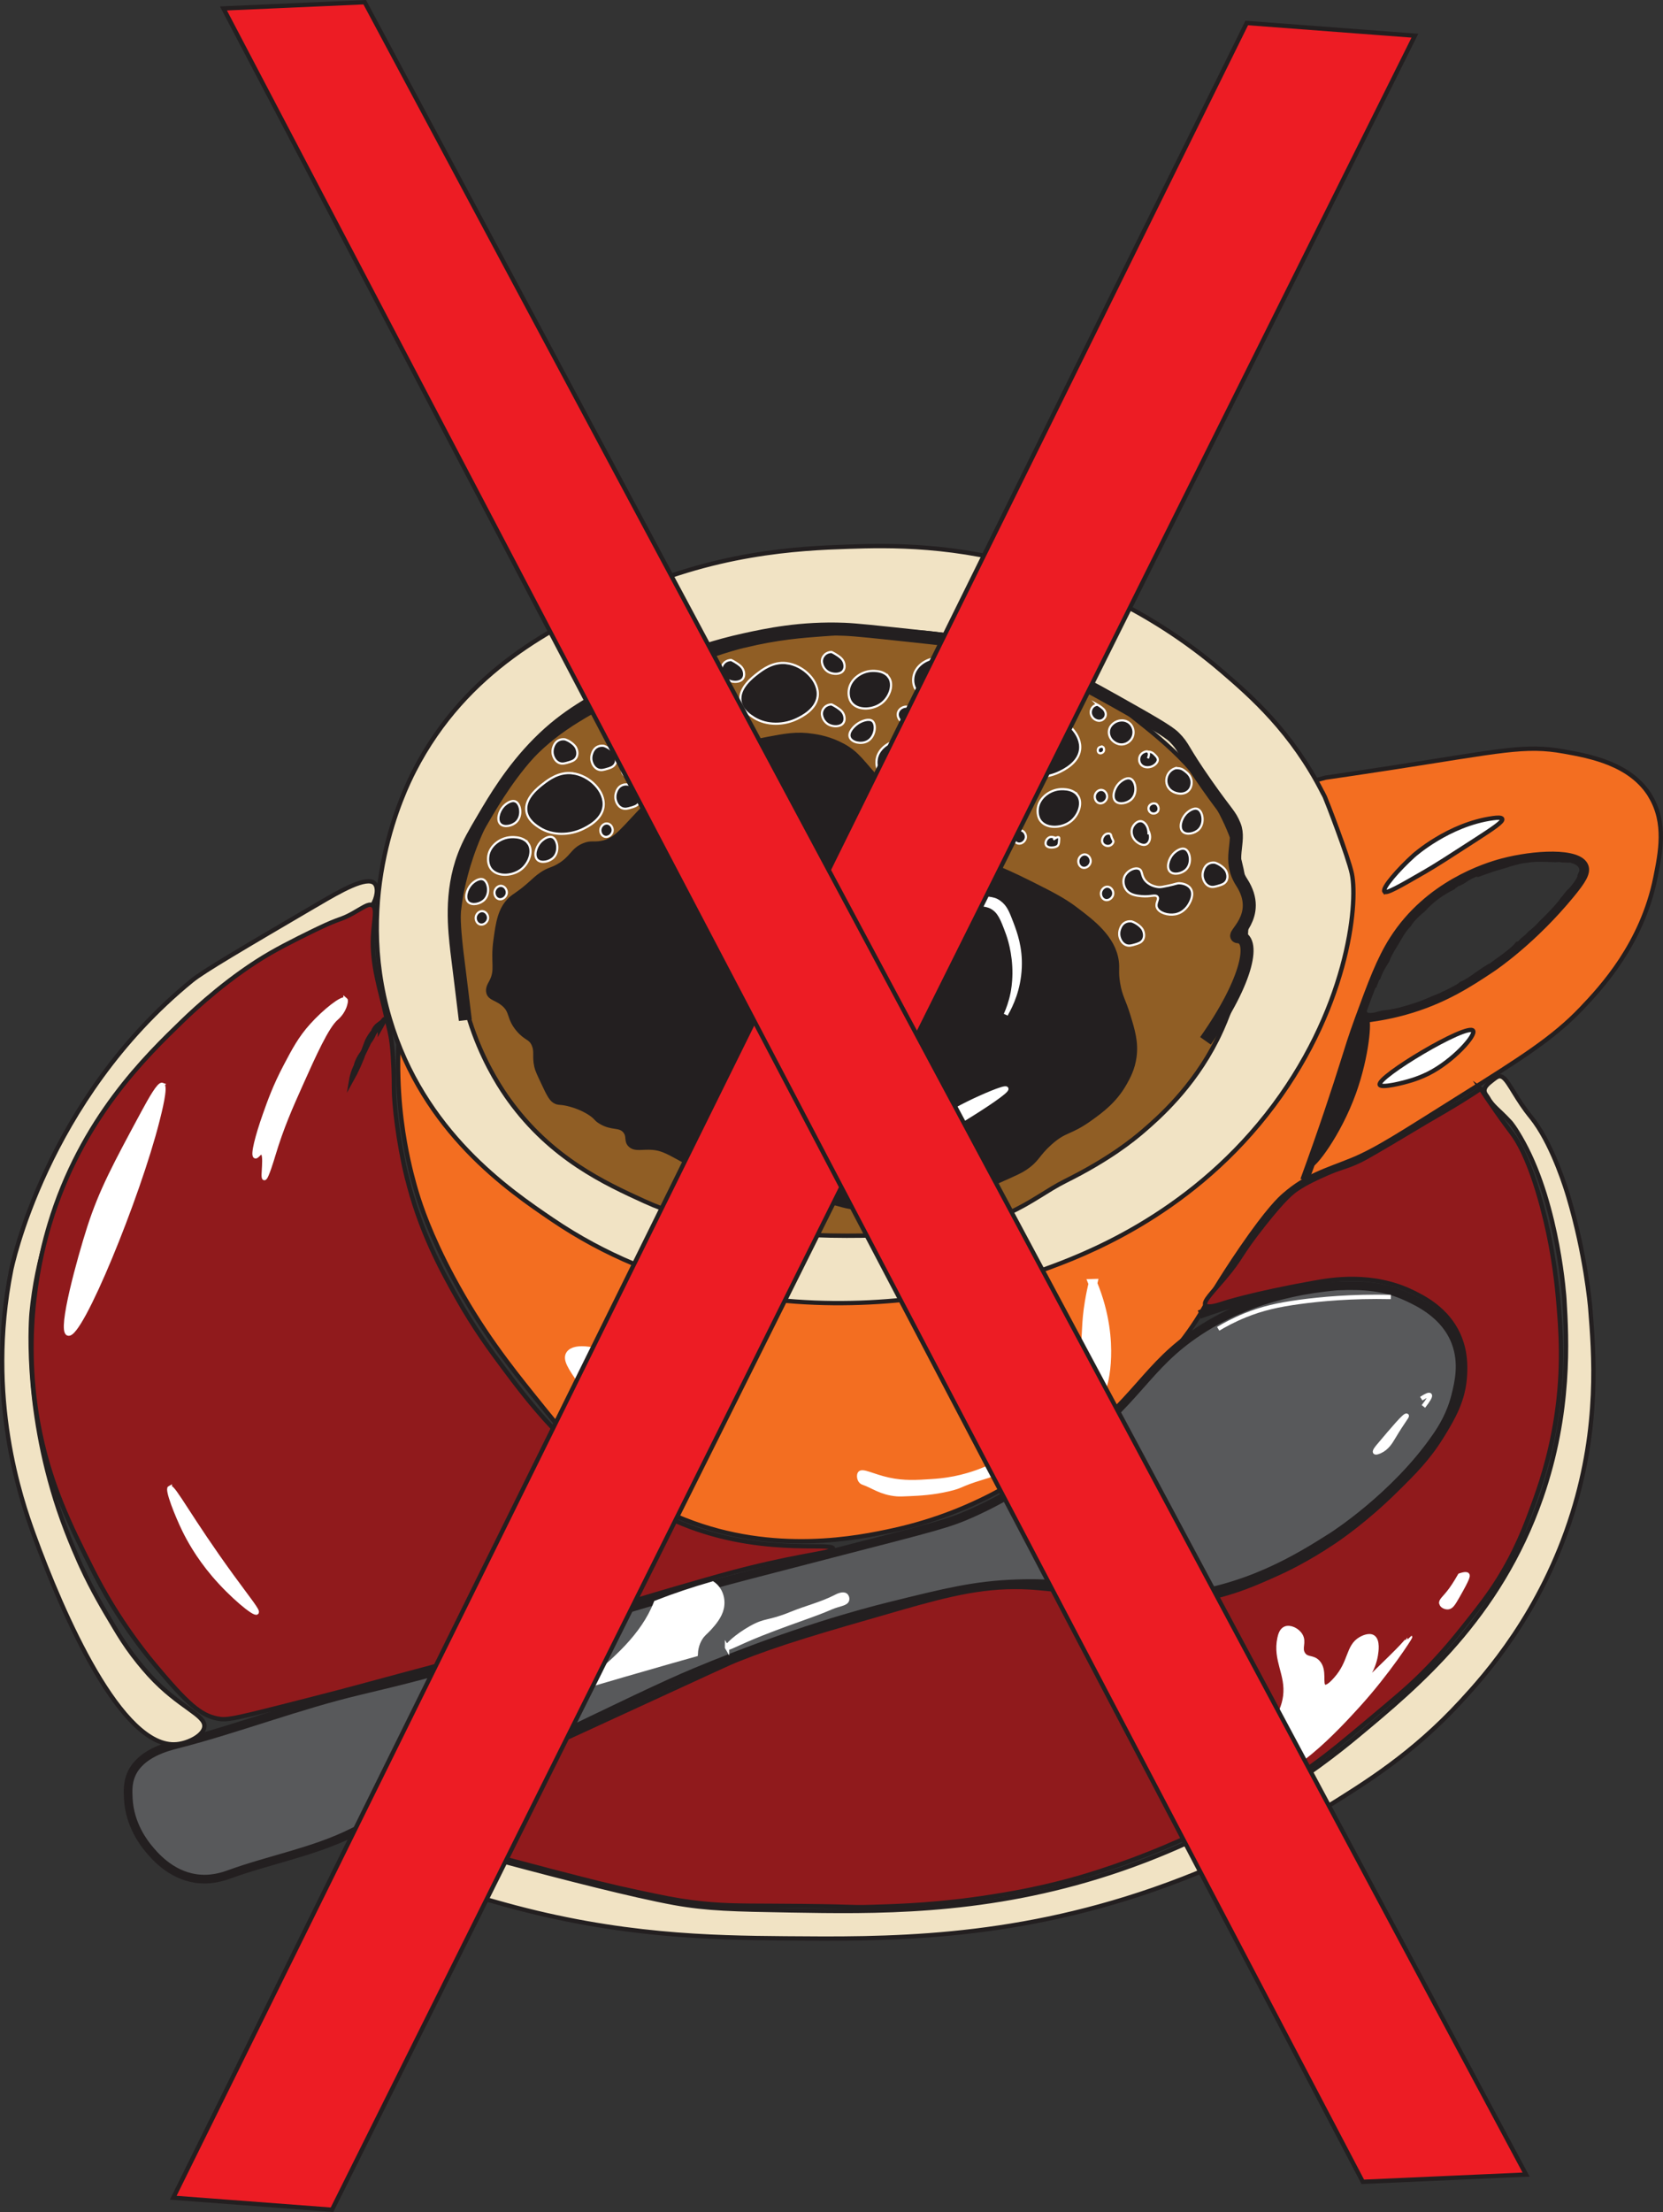 <?xml version="1.0" encoding="UTF-8"?>
<svg id="Layer_2" data-name="Layer 2" xmlns="http://www.w3.org/2000/svg" viewBox="0 0 383.61 510.05">
  <rect x="0" y="0" width="383.61" height="510.05" fill="#333333" stroke="none"/>
  <defs>
    <style>
      .cls-1, .cls-2, .cls-3, .cls-4, .cls-5, .cls-6, .cls-7, .cls-8, .cls-9, .cls-10, .cls-11, .cls-12, .cls-13, .cls-14, .cls-15 {
        stroke-miterlimit: 10;
      }

      .cls-1, .cls-2, .cls-5, .cls-6, .cls-8, .cls-9, .cls-10, .cls-12, .cls-13, .cls-14, .cls-15 {
        stroke: #231f20;
      }

      .cls-1, .cls-3, .cls-9, .cls-14 {
        fill: none;
      }

      .cls-2 {
        fill: #f36e21;
      }

      .cls-3, .cls-4, .cls-7, .cls-11 {
        stroke: #fff;
      }

      .cls-4 {
        stroke-width: .5px;
      }

      .cls-4, .cls-15 {
        fill: #231f20;
      }

      .cls-5 {
        fill: #905e25;
      }

      .cls-6 {
        fill: #58595b;
      }

      .cls-6, .cls-7, .cls-9 {
        stroke-width: 2px;
      }

      .cls-7, .cls-10, .cls-11 {
        fill: #fff;
      }

      .cls-8 {
        fill: #901a1c;
      }

      .cls-12 {
        fill: #ed1c24;
      }

      .cls-13 {
        fill: #f1e3c4;
      }

      .cls-14 {
        stroke-width: 3px;
      }
    </style>
  </defs>
  <g id="Layer_4" data-name="Layer 4">
    <g>
      <g>
        <path class="cls-11" d="M67.51,413.77c.36.94-.6,1.83-1.44,2.38-5.37,3.48-11.04,6.49-16.92,8.99,1.15-.13,2.4.1,3.5-.24.85-.26,1.67-.58,2.49-.92,2.9-1.19,5.74-2.61,8.22-4.54,1.32-1.02,2.87-1.43,4.16-2.5.55-.45,1.1-.92,1.44-1.54.34-.62.41-1.44,0-2.01"/>
        <path class="cls-11" d="M364.62,190.98c.67-.12,1.62-.21,2.75-.11,2.92.27,4.91,1.71,5.72,2.31,2.78,2.06,3.9,4.71,4.4,5.94.7,1.73,1.52,3.74.99,6.05-.4,1.75-1.59,2.95-3.96,5.28-1.43,1.41-2.7,2.49-8.25,6.6-3.94,2.92-4.84,3.52-5.28,3.19-.75-.56.41-3.34,1.54-6.05,1.67-4,2.77-5.27,4.62-9.79.97-2.37,1.56-4.22,1.1-6.38-.25-1.16-.73-2.06-1.1-2.64"/>
        <path class="cls-11" d="M217.71,428.97c-6.54,1.23-14.16,2.77-14.08,3.3.07.45,5.71.04,8.6-.26,20.36-2.15,37.65-13.24,37.27-14.07-.03-.07-.13.03-17.37,5.93-5.99,2.05-10.19,3.48-16.06,5.71-2.83,1.07-5.16,2-6.74,2.63"/>
        <g>
          <path class="cls-2" d="M380.74,183.63c-4.55-7.57-14.03-9.28-20.02-10.35-8.95-1.61-14.3-.17-39.75,3.76-6.55,1.01-11.89,1.79-15.23,2.28l-213.57,57.28c-.89,11.32.11,20.51,1.23,26.86.99,5.63,2.23,9.87,2.72,11.5.92,3.03,3.11,9.73,8.36,19.53,6.55,12.24,13.2,20.6,18.8,27.58,7.58,9.43,11.5,14.25,18.35,19.29,2.13,1.56,8.17,5.83,16.4,9.09,20.61,8.16,40.07,4.15,48.06,2.39,20.07-4.41,33.17-14.17,42.03-20.77,5.96-4.44,21.17-15.77,29.46-30.29.36-.64,3.73-6.57,8.88-14.06,6.11-8.88,8.78-11.32,9.74-12.15,5.23-4.57,9.67-5.67,15.71-8.13,5.76-2.35,12.04-6.54,24.83-14.54,14.3-8.95,21.58-13.57,28-20.29,4.69-4.92,14.04-14.97,17.12-30.25,1.16-5.76,2.54-12.6-1.13-18.71ZM364.67,201.36c-.26.93-.73,1.82-1.29,2.59-.47.65-1.02,1.22-1.61,1.75-.22.26-.43.52-.64.78-.12.16-.24.32-.35.48-.08.12-.17.22-.28.29-1.41,2.1-3.27,3.86-5.11,5.6-.53.64-1.1,1.23-1.75,1.75-.22.17-.45.33-.68.5-.21.23-.41.47-.63.69-.13.13-.27.25-.41.36-.13.1-.26.21-.4.31-.02.02-.05.04-.07.06-.14.12-.29.23-.42.36-.05.05-.09.1-.13.15-.02.04-.05.08-.07.11-.16.3-.46.44-.77.46-.28.33-.56.65-.87.95-1.63,1.54-3.54,2.71-5.32,4.06-.1.08-.22.11-.34.13-.33.23-.67.43-1.01.64-.68.42-1.33.89-1.99,1.35-1.11.78-2.18,1.65-3.47,2.1-.46.5-1.1.86-1.68,1.18-.81.44-1.62.95-2.52,1.16-.11.14-.26.27-.48.33-2.59.8-4.94,2.23-7.57,2.91-1.94.5-3.87.9-5.85,1.09-.21.05-.41.1-.62.15-.17.04-.34.08-.51.12-.19.08-.38.15-.58.19-.16.03-.33.06-.5.07-.22.05-.44.09-.67.07-.06,0-.12-.03-.18-.04-.13.01-.27,0-.39-.02-.25-.06-.46-.25-.6-.46-.14-.21-.17-.53-.1-.77.01-.06.06-.11.08-.16,0-.03-.02-.05-.02-.07.02-.16.03-.32.08-.47.05-.15.11-.3.18-.44.02-.05.05-.11.08-.16.05-.36.15-.69.3-1.03.05-.12.13-.23.19-.34.02-.39.07-.79.2-1.16.15-.42.34-.82.57-1.2.13-.22.33-.36.57-.45,0-.01,0-.03.01-.04.03-.04.06-.07.08-.11.17-.44.34-.89.52-1.31.08-.19.2-.34.33-.46.28-.82.65-1.62,1.1-2.39.3-.51.61-1.01.92-1.52.68-1.87,1.87-3.47,2.84-5.2.63-1.12,1.31-2.16,2.18-3.01.12-.21.25-.41.38-.59.44-.59.93-1.12,1.46-1.63.46-.44.94-.85,1.43-1.25,1.92-2.16,4.33-3.92,6.92-5.17.08-.11.18-.21.29-.29.11-.07.22-.13.33-.2.07-.11.16-.2.28-.25.23-.1.46-.18.69-.26.33-.17.67-.34.98-.56.8-.56,1.63-1.06,2.55-1.41.2-.08.41-.06.6.02.54-.2,1.08-.39,1.62-.58,1.72-.63,3.48-1.15,5.24-1.64.06-.03.11-.08.19-.1.64-.19,1.29-.36,1.94-.51.67-.22,1.36-.34,2.06-.4.95-.15,1.9-.26,2.86-.26,1.34-.01,2.68.05,4.02.1.12-.01.24-.02.37-.03.2-.01.39-.02.59,0,.22.02.45.05.68.09.58.02,1.16.03,1.73.04.2,0,.36.06.5.15.17.04.33.09.49.16.03.01.06.02.09.03.55.23,1.04.6,1.32,1.1,0,.01,0,.02.01.03.04.06.07.13.09.21.18.45.1.87-.09,1.27Z"/>
          <path class="cls-13" d="M305.16,182.86c.22.44.45.9.45.9s.02.03.03.07c.21.42,5.37,13.67,6.2,17.65,1.47,7.07-.95,31.8-19.7,55.57-18.58,23.55-42.44,32.48-51.66,35.79-5.24,1.89-63.74,21.89-113.12-11.63-9.96-6.76-29.69-20.16-37.43-46.27-8.47-28.55,3.26-52.6,5.61-57.18,12.09-23.59,32.72-33.34,46.67-39.92,22.34-10.55,42.26-11.41,53.39-11.78,9.49-.31,24.94-.69,43.92,5.24,7.76,2.42,25.13,8.72,42.33,23.47,6.73,5.77,16.16,14.02,23.29,28.09Z"/>
          <path class="cls-5" d="M171.73,148.85c-2.13.52-11.05,2.78-23.79,9.28-11.96,6.1-18.62,9.5-25.25,16.28-13.37,13.66-16.11,30.28-16.63,33.92-3.42,23.7,8.42,41.21,11.32,45.24,9.77,13.6,22.25,19.3,31.34,23.45,21.15,9.66,51.62,7.94,59.89,7.57,23.41-1.03,28.59-8,37.23-12.31,10.12-5.04,15.58-9.51,17.85-11.46,3.57-3.07,11.48-10.01,17.03-21.05,2.31-4.6,11.95-25.33,3.19-47.49-5.25-13.29-14.57-20.66-22.79-27.16-5.56-4.4-17.78-12.99-35.41-17.18-13.84-3.29-25.19-2.48-35.73-1.72-4.83.35-10.67.79-18.23,2.64Z"/>
          <path class="cls-9" d="M300.92,272.16c4.33-11.81,7.34-21.03,9.34-27.4.85-2.72,1.75-5.67,3.27-9.82,2.99-8.16,4.97-13.55,7.98-18.26,8.05-12.59,21.21-16.72,25.04-17.74,7.23-1.93,17.62-2.56,18.89.9.5,1.36-.53,3.06-3.18,6.29-8.7,10.59-17.48,16.56-18.25,17.07-5.17,3.45-11.22,7.42-20.16,9.88-4.15,1.14-7.73,1.63-10.31,1.86"/>
          <path class="cls-6" d="M308.51,296.52c-15.34,1.32-25.48,6.15-31.95,10.41-12.37,8.14-13.6,15.64-30.88,28.74-5.21,3.95-11.79,8.88-21.56,13.25-5.33,2.38-8.14,3.05-32.13,9.24-18.83,4.86-22.77,5.91-26.11,6.82-10.86,2.95-17.49,4.76-26.19,7.52-11.65,3.71-13.51,4.84-23.44,8.13-13.62,4.51-24.11,7-33.44,9.22-14.21,3.38-27.89,8.71-42.03,12.34-2.26.58-8.3,2.1-10.45,6.83-.91,2.01-.82,3.94-.74,5.66.29,6.12,3.7,10.38,4.68,11.57,1.24,1.5,4.94,6,10.83,6.89,3.66.55,6.6-.52,7.88-.98,9.37-3.4,19.4-5.15,28.31-9.6,13.76-6.88,28-12.76,41.85-19.45,20.18-9.74,30.27-14.61,37.17-17.48,22.87-9.52,38.62-13.67,45.05-15.26,12.99-3.22,19.48-4.82,29.05-5.17,18.68-.68,20.63,4.44,35.7,3.2,17.25-1.42,29.79-9.36,37.17-14.03,0,0,14.58-9.23,24.13-23.14,1.44-2.09,3.37-5.24,4.43-9.6.68-2.77,1.78-7.29,0-12.06-2.41-6.46-8.56-9.31-11.32-10.59-5.07-2.35-9.95-2.72-16-2.46-7.26.31-18.39,1.62-31.87,6.59"/>
          <path class="cls-13" d="M73.5,208.36c-17.71,10.38-26.56,15.58-29.2,17.73C10.37,253.74,2.58,292.84,2.58,292.84c-5.88,29.52,2.29,52.95,5.21,61.01,6.64,18.28,20.26,49.56,32.99,48.34,2.66-.25,6.13-2,6.36-4.01.31-2.8-5.82-4.4-12.75-12-1.89-2.08-3.6-4.33-3.74-4.52-1.73-2.3-2.97-4.26-4.28-6.46-2.66-4.45-4.96-8.3-7.58-13.92,0,0-3-6.44-5.25-13.16-8.23-24.55-6.26-45.37-6.26-45.37,2.41-25.46,15.29-42.87,21.38-51.1,12.02-16.25,28.02-28.91,36.5-32.33,5.55-2.24,10.35-6.41,16.16-7.82.76-.18,3.18-.73,4.55-2.76,1.07-1.59,1.49-4.09.52-5.06-1.78-1.77-8.04,1.84-12.89,4.69Z"/>
          <path class="cls-13" d="M88.38,421.58c2.62.72,48.63,13.83,67.09,17.2,7.61,1.39,14,1.5,26.77,1.72,19.39.33,43.4.75,71.08-7.77,30.24-9.31,50.84-24.99,59.82-32.46,13.85-11.5,32.73-27.18,42.39-54.98,6.81-19.61,5.9-36.5,5.33-45.78,0,0-1.31-21.07-9.38-35.93-1.98-3.64-3.06-4.81-3.06-4.81-2.81-3.04-4.09-3.62-5.24-5.77-.18-.34-.8-.89-.75-1.63.06-.86.89-1.52,1.74-2.19.69-.54,1.16-.92,1.59-1,1.47-.27,2.58,2.56,5.23,6.47,1.49,2.2,2.07,2.71,3.08,4.12,4.36,6.09,7.25,15.62,7.7,17.14,3.99,13.41,5.01,25.11,5.06,25.73.84,10.43,2.19,27.07-4.13,47.29-7.19,23-20.16,37.37-25.71,43.39-11.12,12.06-21.83,18.69-31.68,24.79-6.29,3.9-20.09,11.94-39.25,18.59-33.69,11.69-61.93,11.45-84.94,11.25-17.24-.15-38.23-.48-64.74-7.81-30.33-8.39-35.38-11.58-35.12-13.08.13-.73,1.69-2.34,1.85-2.5.8-.81,1.88-1.89,3.44-2.12.85-.12,1.53.06,1.83.14Z"/>
          <path class="cls-8" d="M341.56,251.05c-.97.64-2.42,1.59-4.2,2.7-3.08,1.92-4.51,2.69-8.61,5.1-3.66,2.15-3.28,1.99-7.71,4.6-6.18,3.65-7.14,4.1-7.81,4.4-3.25,1.47-3.75,1.23-7.51,2.9-1.86.83-4.27,1.9-6.5,3.4-1.12.75-2.88,2.08-7.81,8.31-5.79,7.33-4.72,7.23-9.01,12.31-2.74,3.25-4.9,5.33-4.35,6.16.53.81,3.26-.12,4.25-.45,0,0,6.32-2.11,20.81-4.7,3.81-.68,13.44-2.41,22.82,2.2,2.64,1.3,7.74,3.9,10.41,9.61,1.8,3.87,1.68,7.44,1.6,9.31-.27,5.92-2.79,10.13-5.3,14.21-3.22,5.22-6.42,8.38-10.71,12.61-6.89,6.79-12.83,10.85-14.41,11.91-6.3,4.23-11.55,6.64-12.81,7.2-5.9,2.66-13.62,6.15-23.52,6.6-3.84.18-3.08-.33-22.12-2.3-6.46-.67-9.69-1-11.41-1.1-10.1-.57-18.09,1.36-30.42,4.9-18.17,5.22-27.26,7.83-37.08,11.75-2.19.87-1.8.75-39.98,18.3-3.23,1.48-14.19,6.52-15.46,7.11-8.23,3.79-15.92,9.1-24.7,11.37-.7.18-2.66.67-2.66,1.33,0,1.04,4.82,1.65,11.08,3.02,4.37.95,8.64,2.31,12.96,3.45,15.44,4.09,15.22,4.03,15.57,4.12,9.17,2.38,13.89,3.6,20.36,4.96,5.61,1.19,8.41,1.78,12.2,2.27,6.45.84,10.76.8,18.93.84,20.04.1,16.47.44,22.8.25,6.35-.18,15.55-.48,27.43-2.36,3.67-.58,9.7-1.55,17.5-3.62,1.9-.5,10.98-2.95,22.55-7.83,10.09-4.25,17.45-8.39,20.53-10.18,7.37-4.28,12.55-7.99,13.72-8.83,3.96-2.87,6.94-5.35,12.88-10.33,5.86-4.9,8.79-7.36,11.82-10.34,5.02-4.95,8.47-9.33,10.8-12.27,2.77-3.5,4.78-6.05,7.05-9.66,4.24-6.77,6.38-12.52,8.07-17.16,1.4-3.83,3.88-10.73,5.34-20.12,1.81-11.6,1.07-20.6.45-27.62-.46-5.25-1.43-12.75-3.75-21.37-2.98-11.08-5.83-15.27-6.82-16.59-.33-.45-1.75-2.31-3.64-5-1.61-2.28-2.86-4.17-3.66-5.39Z"/>
          <path class="cls-15" d="M223.91,275.11c1.36-.58,3.29-1.42,5.59-2.43,5.26-2.31,6.04-2.73,6.87-3.28,3.04-2.01,2.81-3.13,5.84-5.84,3.57-3.19,4.47-2.15,9.33-5.64,2.53-1.82,5.61-4.07,7.89-8.1.77-1.36,1.88-3.35,2.25-6.15.45-3.36-.38-6.1-1.43-9.53-1.08-3.54-1.84-4.26-2.36-7.38-.45-2.73-.07-3.36-.31-5.12-.72-5.4-5.54-9.05-9.43-11.99-2.8-2.12-5.28-3.39-10.15-5.84-9.19-4.64-10.3-4.18-15.78-7.48-4.84-2.92-8.39-5.95-10.66-7.89-4.74-4.07-8.3-7.89-8.3-7.89-4.44-4.77-5.31-6.7-8.81-8.61-2.97-1.62-5.69-2.06-6.97-2.25-3.69-.57-6.42-.05-10.45.72-2.6.49-6.7,1.46-11.48,3.48-2.55,1.08-5.48,2.34-8.81,4.71-2.34,1.67-3.92,3.27-7.07,6.46-6.09,6.16-7.36,8.69-10.97,9.33-1.8.32-2.35-.16-4,.51-2.71,1.1-2.67,2.96-5.94,4.82-1.65.93-2.05.69-3.79,1.84-1.23.82-1.69,1.38-3.18,2.66-2.35,2.02-3,2.16-4,3.07-2.48,2.28-2.94,5.57-3.48,9.53-.73,5.25.53,6.74-1.02,9.63-.32.59-.89,1.49-.61,2.46.36,1.29,1.81,1.27,3.38,2.56,2.15,1.76,1.16,3.2,3.48,5.94,1.83,2.16,2.83,1.73,3.59,3.48.71,1.65.07,2.59.61,5.02.2.89.66,1.82,1.54,3.69,1.15,2.46,1.75,3.7,2.58,4.25,1.01.66,1.25.16,3.72.85,2.5.69,4.1,1.71,4.48,1.96,1.55,1.01,1.21,1.24,2.44,2,2.68,1.65,4.39.63,5.65,2.13,1.02,1.22.19,2.24,1.21,3.23,1.15,1.11,2.83.42,5.24.63,1.94.17,3.24.83,6.05,2.37,13.97,7.64,14.6,9.15,18.57,9.66,4.45.57,5.63-1.06,12.63-.15,3.3.43,5.64,1.13,6.39,1.34,4.63,1.28,13.05,1.56,29.68-2.77Z"/>
          <path class="cls-14" d="M278.07,240c10.1-14.32,11.52-23.76,7.52-24-2-.12,5.97-4.63.83-12.57-3.38-5.22-.12-9.32-1.67-13.11-1.05-2.57-1.62-2.57-6.39-9.36-6.01-8.57-5.1-8.56-7.5-10.97-1.4-1.4-5.49-3.72-13.61-8.29-6.56-3.7-8.88-4.82-11.94-5.89-3.52-1.22-3.43-.77-8.05-2.14-8.13-2.42-9.34-4.1-15.55-5.62-1.69-.41-4.58-.73-10.27-1.34-9.3-1-13.96-1.5-16.66-1.61-10.03-.4-17.9,1.28-23.05,2.41-13.07,2.87-22.2,7.55-27.21,10.17-7.86,4.1-13.91,7.25-20.27,13.64-6.22,6.25-10.25,13.1-12.77,17.39-2.13,3.62-3.34,5.67-4.44,8.56-3.31,8.67-2.16,17.37-1.67,21.94.09.81.09.67.83,6.69.5,4.02.89,7.27,1.14,9.34"/>
          <path class="cls-4" d="M241.91,165.17c-3.07-.33-5.43,1.46-6.66,2.41-1.09.84-4.42,3.37-3.89,6.42.35,2.04,2.24,3.23,3.05,3.75,3.03,1.92,7.04,1.72,10,.27,1.06-.52,4.29-2.1,4.72-5.08.52-3.6-3.31-7.33-7.22-7.76Z"/>
          <path class="cls-4" d="M181.38,152.9c-3.07-.33-5.43,1.46-6.66,2.41-1.09.84-4.42,3.37-3.89,6.42.35,2.04,2.24,3.23,3.05,3.75,3.03,1.92,7.04,1.72,10,.27,1.06-.52,4.29-2.1,4.72-5.08.52-3.6-3.31-7.33-7.22-7.76Z"/>
          <path class="cls-4" d="M248.57,183.37c-1.3-1.75-4.11-1.39-4.44-1.34-2.2.32-4.38,2-4.72,4.28-.04.29-.3,2.01.83,3.21,1.59,1.68,5,1.39,6.94-.27,1.63-1.39,2.68-4.13,1.39-5.89Z"/>
          <path class="cls-4" d="M232.41,183.96c-.81-.65-2.48,0-3.35.59-.93.62-2.33,2.05-1.83,3.23.49,1.15,2.59,1.57,3.96.88,1.87-.94,2.24-3.87,1.22-4.7Z"/>
          <path class="cls-4" d="M166.18,159.18c-.81-.65-2.48,0-3.35.59-.93.62-2.33,2.05-1.83,3.23.49,1.15,2.59,1.57,3.96.88,1.87-.94,2.24-3.87,1.22-4.7Z"/>
          <path class="cls-4" d="M201.23,166.25c-.81-.65-2.48,0-3.35.59-.93.62-2.33,2.05-1.83,3.23.49,1.15,2.59,1.57,3.96.88,1.87-.94,2.24-3.87,1.22-4.7Z"/>
          <path class="cls-4" d="M260.75,179.55c-.91-.37-2.15.52-2.74,1.17-1.04,1.14-1.63,3.24-.61,4.11.88.76,2.71.38,3.66-.59,1.4-1.43.92-4.19-.3-4.7Z"/>
          <path class="cls-4" d="M243.69,193.35s-.11-.08-.21-.14c0,0,0,0,0,0-.06-.03-.75-.35-1.29-.19-.71.21-1.26,1.24-.89,1.88.4.7,1.65.5,1.78.48.26-.04.67-.11.95-.43.2-.24.23-.55.28-1.18.03-.41.05-.62-.06-.7-.29-.22-1.14.43-1.28.54"/>
          <path class="cls-4" d="M259.99,166.38c-.96-.47-1.93-.2-2.28-.07-.17.06-1.56.6-1.87,2-.24,1.13.39,2,.55,2.2.07.09,1.07,1.32,2.63,1.13,1.24-.15,1.9-1.1,2.01-1.27.65-.99.55-2.22,0-3.06-.39-.61-.93-.88-1.04-.93Z"/>
          <path class="cls-4" d="M264.79,174.86c.2-.47.27-.87.24-1.06-.01-.08-.04-.16-.04-.16-.07-.18-.17-.3-.2-.32-.2-.19-1.22.05-1.71.77-.42.62-.43,1.56.11,2.2.68.8,1.85.7,2.51.44.68-.27,1.45-.95,1.37-1.65-.04-.37-.31-.64-.69-1.04-.22-.22-.46-.47-.87-.61-.29-.1-.55-.11-.72-.1"/>
          <path class="cls-4" d="M271.5,177.03c-.34.07-1.08.29-1.67.93-.85.92-1.07,2.38-.4,3.51.65,1.1,1.84,1.38,2.11,1.44.33.07,1.48.31,2.42-.42.92-.72.92-1.85.92-2.07,0-.89-.45-1.52-.57-1.69-.29-.4-.65-.68-.92-.89-.25-.19-.44-.34-.7-.47-.25-.12-.8-.32-1.61-.21"/>
          <path class="cls-4" d="M264.92,192.41c.12-1.73-.82-2.98-1.77-3.06-.79-.07-1.48.67-1.78,1.17-.61,1.03-.33,2.34.38,3.16.59.7,1.84,1.47,2.72.99.8-.43,1.16-1.82.42-3.16"/>
          <path class="cls-4" d="M223.79,177.48c-.27-.04-.79-.09-1.34.15-.97.41-1.28,1.37-1.39,1.71-.12.35-.26,1.01-.05,1.76.06.22.41,1.46,1.54,1.85.65.23,1.23.06,1.92-.14.77-.22,1.46-.42,1.87-1.06.61-.95.11-2.08.05-2.22-.27-.6-.71-.94-1.1-1.25-.57-.44-1.13-.67-1.49-.8Z"/>
          <path class="cls-4" d="M255.33,192.23c-.17.07-.53.23-.78.6-.27.38-.54,1.12-.1,1.7.33.43.96.65,1.52.47.61-.2.82-.76.83-.8.14-.4-.23-.49-.49-1.51-.03-.13-.06-.26-.18-.36-.26-.23-.74-.1-.96-.03"/>
          <path class="cls-4" d="M223.59,162.22c-.08,0-.19,0-.32.02-.11.02-.5.08-.88.31-.61.37-.84.93-.89,1.05-.31.78-.03,1.48.08,1.76.07.17.47,1.13,1.54,1.6.96.42,2.49.47,3.16-.43.57-.77.19-1.81.12-1.99-.33-.84-1.1-1.33-1.9-1.83-.36-.22-.67-.38-.9-.49Z"/>
          <path class="cls-4" d="M225.3,170.39c-.11,0-.27.02-.44.08-.52.19-.94.69-1.02,1.28-.06.51.13,1.14.68,1.47.53.32,1.35.35,1.79-.14.3-.34.26-.84.24-1.07-.02-.22-.05-.18-.23-.9-.1-.43-.09-.53-.2-.63-.08-.08-.32-.24-.96-.08"/>
          <path class="cls-4" d="M254.35,172.2c-.08-.04-.16-.03-.26-.03-.05,0-.45.03-.68.3-.27.32-.25.94.13,1.16.32.18.78,0,.99-.28.3-.4.13-1.02-.18-1.16Z"/>
          <path class="cls-4" d="M264.35,203.23c-1.21-1.25-.68-2.43-1.6-2.86-.92-.43-2.5.27-3.2,1.43-.73,1.2-.37,2.67.34,3.52.89,1.07,2.37,1.22,3.43,1.32,2.09.2,3.18-.47,3.66.11.5.6-.53,1.48-.11,2.53.48,1.21,2.56,1.85,4.23,1.54,2.06-.38,3.02-2.11,3.2-2.42.25-.44,1.23-2.2.34-3.52-.74-1.1-2.29-1.2-2.51-1.21-.69-.04-.81.17-2.63.55-1.14.24-1.7.36-2.17.33-.18-.01-1.82-.13-2.97-1.32Z"/>
          <path class="cls-4" d="M253.15,162.5c-.17.02-.46.07-.76.26-.62.4-.75,1.07-.77,1.23-.14.95.57,1.61.62,1.66.1.09.9.78,1.81.46.48-.17.86-.58.98-1.06.15-.58-.13-1.05-.24-1.23-.18-.3-.4-.47-.74-.74-.35-.28-.68-.46-.9-.58Z"/>
          <path class="cls-4" d="M266.72,185.38c-.11-.05-.45-.18-.85-.09-.43.1-.83.44-.92.91-.11.52.18,1.11.74,1.32.49.18,1.05,0,1.34-.36.31-.39.21-.85.19-.97-.09-.46-.4-.72-.5-.8Z"/>
          <path class="cls-4" d="M243.26,159.04c-.36,0-.69.15-.84.41-.26.46.07,1.15.53,1.22.29.05.57-.17.72-.37.03-.04.29-.43.07-.83-.14-.25-.42-.41-.72-.41"/>
          <path class="cls-11" d="M232.01,233.98c.55-1.23,1.19-2.93,1.6-5.02.1-.52.4-2.15.43-4.41.05-4.95-1.27-8.65-1.6-9.53-1.17-3.15-1.84-4.94-3.72-5.94-1.01-.54-2.48-.67-5.42-.92-3.37-.29-3.46,0-4.79-.31-3.81-.89-6.49-4.15-6.17-4.61.17-.24,1.09.33,4.04,1.33.19.06,3.25,1.09,6.59,1.84,5.06,1.13,5.94.54,7.55,1.74,1.34,1,1.83,2.25,2.77,4.71.89,2.35,2.11,5.68,1.91,10.25-.21,4.98-1.99,8.69-3.07,10.58"/>
          <path class="cls-4" d="M217.11,173.01c-.75-.06-1.38.58-1.53,1.23-.17.74.23,1.66,1.02,1.84.82.18,1.67-.53,1.78-1.35.1-.77-.45-1.65-1.27-1.72Z"/>
          <path class="cls-4" d="M111.3,210.1c-.75-.06-1.38.58-1.53,1.23-.17.74.23,1.66,1.02,1.84.82.18,1.67-.53,1.78-1.35.1-.77-.45-1.65-1.27-1.72Z"/>
          <path class="cls-4" d="M209.22,162.95c-.77-.08-1.72.39-2.04,1.23-.36.93.24,1.88.89,2.33.95.66,2.41.56,2.93-.12.74-.97-.27-3.28-1.78-3.43Z"/>
          <path class="cls-4" d="M131.99,178.29c-3.07-.33-5.43,1.46-6.66,2.41-1.09.84-4.42,3.37-3.89,6.42.35,2.04,2.24,3.23,3.05,3.75,3.03,1.92,7.04,1.72,10,.27,1.06-.52,4.29-2.1,4.72-5.08.52-3.6-3.31-7.33-7.22-7.76Z"/>
          <path class="cls-4" d="M121.8,194.43c-1.3-1.75-4.11-1.39-4.44-1.34-2.2.32-4.38,2-4.72,4.28-.04.29-.3,2.01.83,3.21,1.59,1.68,5,1.39,6.94-.27,1.63-1.39,2.68-4.13,1.39-5.89Z"/>
          <path class="cls-4" d="M276.24,186.54c-.91-.37-2.15.52-2.74,1.17-1.04,1.14-1.63,3.24-.61,4.11.88.76,2.71.38,3.66-.59,1.4-1.43.92-4.19-.3-4.7Z"/>
          <path class="cls-4" d="M273.32,195.77c-.91-.37-2.15.52-2.74,1.17-1.04,1.14-1.63,3.24-.61,4.11.88.76,2.71.38,3.66-.59,1.4-1.43.92-4.19-.3-4.7Z"/>
          <path class="cls-4" d="M118.85,184.79c-.91-.37-2.15.52-2.74,1.17-1.04,1.14-1.63,3.24-.61,4.11.88.76,2.71.38,3.66-.59,1.4-1.43.92-4.19-.3-4.7Z"/>
          <path class="cls-4" d="M111.43,202.78c-.91-.37-2.15.52-2.74,1.17-1.04,1.14-1.63,3.24-.61,4.11.88.76,2.71.38,3.66-.59,1.4-1.43.92-4.19-.3-4.7Z"/>
          <path class="cls-4" d="M127.39,193.04c-.91-.37-2.15.52-2.74,1.17-1.04,1.14-1.63,3.24-.61,4.11.88.76,2.71.38,3.66-.59,1.4-1.43.92-4.19-.3-4.7Z"/>
          <path class="cls-4" d="M115.63,204.26c-.75-.06-1.38.58-1.53,1.23-.17.74.23,1.66,1.02,1.84.82.18,1.67-.53,1.78-1.35.1-.77-.45-1.65-1.27-1.72Z"/>
          <path class="cls-4" d="M235.37,191.43c-.75-.06-1.38.58-1.53,1.23-.17.74.23,1.66,1.02,1.84.82.18,1.67-.53,1.78-1.35.1-.77-.45-1.65-1.27-1.72Z"/>
          <path class="cls-4" d="M250.31,197.02c-.75-.06-1.38.58-1.53,1.23-.17.74.23,1.66,1.02,1.84.82.18,1.67-.53,1.78-1.35.1-.77-.45-1.65-1.27-1.72Z"/>
          <path class="cls-4" d="M144.83,180.91c-.27-.04-.79-.09-1.34.15-.97.41-1.28,1.37-1.39,1.71-.12.35-.26,1.01-.05,1.76.06.22.41,1.46,1.54,1.85.65.23,1.23.06,1.92-.14.77-.22,1.46-.42,1.87-1.06.61-.95.11-2.08.05-2.22-.27-.6-.71-.94-1.1-1.25-.57-.44-1.13-.67-1.49-.8Z"/>
          <path class="cls-4" d="M130.34,170.49c-.27-.04-.79-.09-1.34.15-.97.41-1.28,1.37-1.39,1.71-.12.35-.26,1.01-.05,1.76.06.22.41,1.46,1.54,1.85.65.23,1.23.06,1.92-.14.77-.22,1.46-.42,1.87-1.06.61-.95.11-2.08.05-2.22-.27-.6-.71-.94-1.1-1.25-.57-.44-1.13-.67-1.49-.8Z"/>
          <path class="cls-4" d="M139.28,171.98c-.27-.04-.79-.09-1.34.15-.97.41-1.28,1.37-1.39,1.71-.12.35-.26,1.01-.05,1.76.06.22.41,1.46,1.54,1.85.65.23,1.23.06,1.92-.14.77-.22,1.46-.42,1.87-1.06.61-.95.11-2.08.05-2.22-.27-.6-.71-.94-1.1-1.25-.57-.44-1.13-.67-1.49-.8Z"/>
          <path class="cls-4" d="M261.06,212.47c-.27-.04-.79-.09-1.34.15-.97.41-1.28,1.37-1.39,1.71-.12.35-.26,1.01-.05,1.76.06.22.41,1.46,1.54,1.85.65.23,1.23.06,1.92-.14.77-.22,1.46-.42,1.87-1.06.61-.95.11-2.08.05-2.22-.27-.6-.71-.94-1.1-1.25-.57-.44-1.13-.67-1.49-.8Z"/>
          <path class="cls-4" d="M280.29,198.93c-.27-.04-.79-.09-1.34.15-.97.41-1.28,1.37-1.39,1.71-.12.35-.26,1.01-.05,1.76.06.22.41,1.46,1.54,1.85.65.23,1.23.06,1.92-.14.77-.22,1.46-.42,1.87-1.06.61-.95.11-2.08.05-2.22-.27-.6-.71-.94-1.1-1.25-.57-.44-1.13-.67-1.49-.8Z"/>
          <path class="cls-4" d="M156.89,171.61c-1.3-1.75-4.11-1.39-4.44-1.34-2.2.32-4.38,2-4.72,4.28-.04.29-.3,2.01.83,3.21,1.59,1.68,5,1.39,6.94-.27,1.63-1.39,2.68-4.13,1.39-5.89Z"/>
          <path class="cls-4" d="M149.13,163.97c-1.3-1.75-4.11-1.39-4.44-1.34-2.2.32-4.38,2-4.72,4.28-.04.29-.3,2.01.83,3.21,1.59,1.68,5,1.39,6.94-.27,1.63-1.39,2.68-4.13,1.39-5.89Z"/>
          <path class="cls-4" d="M211.39,172.15c-1.3-1.75-4.11-1.39-4.44-1.34-2.2.32-4.38,2-4.72,4.28-.04.29-.3,2.01.83,3.21,1.59,1.68,5,1.39,6.94-.27,1.63-1.39,2.68-4.13,1.39-5.89Z"/>
          <path class="cls-4" d="M219.86,153.17c-1.3-1.75-4.11-1.39-4.44-1.34-2.2.32-4.38,2-4.72,4.28-.04.29-.3,2.01.83,3.21,1.59,1.68,5,1.39,6.94-.27,1.63-1.39,2.68-4.13,1.39-5.89Z"/>
          <path class="cls-4" d="M204.97,156.1c-1.3-1.75-4.11-1.39-4.44-1.34-2.2.32-4.38,2-4.72,4.28-.04.29-.3,2.01.83,3.21,1.59,1.68,5,1.39,6.94-.27,1.63-1.39,2.68-4.13,1.39-5.89Z"/>
          <path class="cls-4" d="M154.81,163.6c-.08,0-.19,0-.32.02-.11.02-.5.08-.88.31-.61.37-.84.93-.89,1.05-.31.78-.03,1.48.08,1.76.07.17.47,1.13,1.54,1.6.96.42,2.49.47,3.16-.43.57-.77.19-1.81.12-1.99-.33-.84-1.1-1.33-1.9-1.83-.36-.22-.67-.38-.9-.49Z"/>
          <path class="cls-4" d="M163.43,167.17c-.08,0-.19,0-.32.02-.11.01-.5.07-.88.28-.61.33-.84.84-.89.95-.31.7-.03,1.34.08,1.58.07.15.47,1.02,1.54,1.44.96.38,2.49.42,3.16-.39.57-.7.19-1.64.12-1.8-.33-.76-1.1-1.2-1.9-1.66-.36-.2-.67-.35-.9-.44Z"/>
          <path class="cls-4" d="M154.81,156.53c-.08,0-.19,0-.32.02-.11.02-.5.08-.88.31-.61.37-.84.93-.89,1.05-.31.78-.03,1.48.08,1.76.07.17.47,1.13,1.54,1.6.96.42,2.49.47,3.16-.43.57-.77.19-1.81.12-1.99-.33-.84-1.1-1.33-1.9-1.83-.36-.22-.67-.38-.9-.49Z"/>
          <path class="cls-4" d="M233.75,156.66c-.81-.65-2.48,0-3.35.59-.93.62-2.33,2.05-1.83,3.23.49,1.15,2.59,1.57,3.96.88,1.87-.94,2.24-3.87,1.22-4.7Z"/>
          <path class="cls-4" d="M145.04,176.01c-.75-.06-1.38.58-1.53,1.23-.17.74.23,1.66,1.02,1.84.82.18,1.67-.53,1.78-1.35.1-.77-.45-1.65-1.27-1.72Z"/>
          <path class="cls-4" d="M140.05,189.88c-.75-.06-1.38.58-1.53,1.23-.17.74.23,1.66,1.02,1.84.82.18,1.67-.53,1.78-1.35.1-.77-.45-1.65-1.27-1.72Z"/>
          <path class="cls-4" d="M213.88,182.14c-.75-.06-1.38.58-1.53,1.23-.17.74.23,1.66,1.02,1.84.82.18,1.67-.53,1.78-1.35.1-.77-.45-1.65-1.27-1.72Z"/>
          <path class="cls-4" d="M254.1,182.14c-.75-.06-1.38.58-1.53,1.23-.17.74.23,1.66,1.02,1.84.82.18,1.67-.53,1.78-1.35.1-.77-.45-1.65-1.27-1.72Z"/>
          <path class="cls-4" d="M255.52,204.46c-.75-.06-1.38.58-1.53,1.23-.17.74.23,1.66,1.02,1.84.82.18,1.67-.53,1.78-1.35.1-.77-.45-1.65-1.27-1.72Z"/>
          <path class="cls-4" d="M191.82,162.43c-.08,0-.19,0-.32.02-.11.02-.5.08-.88.31-.61.37-.84.93-.89,1.05-.31.78-.03,1.48.08,1.76.07.17.47,1.13,1.54,1.6.96.42,2.49.47,3.16-.43.57-.77.19-1.81.12-1.99-.33-.84-1.1-1.33-1.9-1.83-.36-.22-.67-.38-.9-.49Z"/>
          <path class="cls-4" d="M191.82,150.34c-.08,0-.19,0-.32.02-.11.02-.5.08-.88.31-.61.37-.84.93-.89,1.05-.31.78-.03,1.48.08,1.76.07.17.47,1.13,1.54,1.6.96.42,2.49.47,3.16-.43.57-.77.19-1.81.12-1.99-.33-.84-1.1-1.33-1.9-1.83-.36-.22-.67-.38-.9-.49Z"/>
          <path class="cls-4" d="M168.66,152.19c-.08,0-.19,0-.32.02-.11.02-.5.08-.88.31-.61.37-.84.93-.89,1.05-.31.78-.03,1.48.08,1.76.07.17.47,1.13,1.54,1.6.96.42,2.49.47,3.16-.43.57-.77.19-1.81.12-1.99-.33-.84-1.1-1.33-1.9-1.83-.36-.22-.67-.38-.9-.49Z"/>
          <path class="cls-11" d="M167.71,379.91c.21.34,2.32-.98,7.83-3.18,3.83-1.53,9.13-3.4,11.43-4.23.86-.31,2.53-.91,4.71-1.85,1.83-.8,3.52-.82,3.73-1.75.09-.37-.06-.83-.35-1.05-.65-.5-1.95.18-2.39.41-3.2,1.64-6.75,2.48-10.08,3.85-5.44,2.23-5.84,1.28-9.41,3.3-3.11,1.75-5.71,4.11-5.47,4.51Z"/>
          <path class="cls-11" d="M161.54,377.79c.63-1.04,1.15-1.28,2.16-2.39.97-1.07,2.38-2.72,2.78-4.58.47-2.15-.28-4.43-2.08-5.68-4.59,1.33-8.64,2.66-13.09,4.4-3.02,7.76-9.71,13.39-16.14,18.67-.47.39-.96.79-1.54,1,6.69-1.98,13.42-3.93,20.21-5.87,2.22-.63,4.43-1.26,6.64-1.88.04-.96.24-2.33,1.05-3.66Z"/>
          <path class="cls-1" d="M240.8,344.83c-.48,2.65-.14,4.5.07,5.37.85,3.42,3.18,5.05,5.03,6.34,1.13.79,2.13,1.24,2.84,1.5"/>
          <path class="cls-11" d="M263.06,355.22c-.11.2,2,1.82,4.37,2.88,4.1,1.84,8.33,1.74,8.4,1.38.03-.14-1.5-.63-4.55-1.61-3.62-1.16-3.92-1.12-6.11-1.93-1.4-.52-2.05-.82-2.11-.71Z"/>
          <path class="cls-3" d="M281.01,306.4c1.44-.87,3.54-2.02,6.2-3.1,3.94-1.6,7.58-2.42,12.57-3.1,4.84-.66,11.98-1.33,21.05-1.14"/>
          <path class="cls-11" d="M317.96,333.45c3.47-4.11,6.17-7.32,6.53-7.02.19.16-.67.94-3.18,5.15-.53.88-1.38,2.34-2.98,3.05-.16.07-.97.43-1.14.21-.18-.24.47-1.03.78-1.4Z"/>
          <path class="cls-3" d="M327.85,322.51h0c1.13-.73,1.79-1,1.96-.82.2.22-.28,1.09-1.47,2.61"/>
          <path class="cls-7" d="M142.12,316.61c1.09.39,2.39.76,2.6.4.29-.48-1.45-2.17-3.01-3.21-3.61-2.41-9.14-3.21-10.22-1.4-.53.89.06,2.31,3.21,6.61,4.93,6.74,9.4,11.35,10.82,12.82,9.1,9.45,11.47,13.39,12.42,12.82,1.08-.65-.48-6.54-3.61-11.22-3.97-5.94-9.22-10.02-9.22-10.02-2.12-1.65-4.45-3.12-4.21-4.81.15-1.08,1.29-1.82,2.27-2.3"/>
          <path class="cls-7" d="M252.11,295.91c-.22.92-.56,2.46-.88,4.38-.84,5.1-.48,6.78-1.17,14.3-.38,4.15-.57,6.23-1.06,7.92-.67,2.31-1.5,3.96-.99,4.34.57.43,2.41-.95,3.5-2.04.9-.9,3.55-3.89,3.79-11.97.11-3.61-.22-9.69-3.21-16.93Z"/>
          <path class="cls-11" d="M232.11,336.17c-.79.5-1.95,1.18-3.39,1.88-1.24.6-4.31,1.99-8.58,2.84-2.29.45-4.04.58-5.34.66-3.27.22-6.29.42-9.87-.37-3.65-.8-6.02-2.23-6.59-1.44-.27.38-.21,1.39.33,1.88.18.17.38.24.44.26,2.22.75,4.09,2.33,7.7,2.65.71.06,1.44.03,2.91-.04,2.49-.11,5.38-.25,9.06-1.1,3.46-.81,2.37-1.03,7.73-2.65,1.94-.59,3.64-1.04,4.6-2.58.49-.79.9-2.02.99-1.99.07.02,0,.43-.11.74-.16.43-.43.66-.48.71-.11.1-.22.16-.3.21"/>
          <path class="cls-11" d="M210.77,263.95c-.32-.46,3.43-3.65,5.34-5.12,2.89-2.23,5.37-3.47,7.34-4.45,2.91-1.44,8.41-3.84,8.68-3.34.54,1.01-20.64,13.94-21.36,12.91Z"/>
          <path class="cls-8" d="M93.77,271.19c3.05,12.63,8.06,21.68,11.58,27.94,4.07,7.24,7.89,12.4,10.88,16.4,2.98,4,7.46,10,13.56,16.1,4.47,4.47,13.43,13.43,25.74,18.94,18.8,8.43,36.61,4.9,36.65,6.51.03.95-6.23,1.23-19.38,4.49-4.68,1.16-8.57,2.28-15.71,4.34-2.86.83-7.76,2.24-13.58,4.07-7.42,2.32-9.36,3.11-20.14,6.74-10.93,3.68-16.39,5.52-22.45,7.3-2.73.8-.92.24-19.13,5.17,0,0-4.9,1.33-17.02,4.4-11.35,2.87-12.63,3.08-14.66,2.67-3.84-.77-6.87-3.37-14.29-12.26-8-9.59-12.58-18.31-14.47-22.05-5.02-9.96-10.07-19.98-12.58-34.02-3.81-21.29.57-38.67,2.65-45.6,7.33-24.42,22.33-38.83,30.82-47.04,2.67-2.58,10.86-10.21,20.26-15.6,3.96-2.27,9.58-4.97,10.83-5.57,5.38-2.58,5.09-1.88,7.99-3.49,2.5-1.39,3.68-2.37,4.55-1.9,1.21.66.36,3.35.17,7.28-.32,6.59,1.76,12.56,2.94,17.96.69,3.15,1.06,3.99,1.39,6.66.14,1.09.19,1.96.26,3,.26,3.93.24,6.94.24,7.26-.02,3.65.98,12.38,2.89,20.31Z"/>
          <path class="cls-11" d="M79.66,230.52c-.68-.59-4.77,2.63-7.74,5.93-2.67,2.97-4.04,5.58-6.06,9.41-2.41,4.58-3.67,8.1-4.77,11.22-1.76,4.98-2.83,9.26-2.19,9.54.36.16,1-1.08,1.55-.9,1.1.35.04,5.82.52,5.93.45.1,1.87-4.64,2.06-5.29,1.95-6.49,4.01-11.08,6.32-16.25,3.06-6.84,6.04-13.48,8.22-15.33.15-.13,1.57-1.31,2.05-3.21.12-.49.23-.9.04-1.06Z"/>
          <path class="cls-11" d="M287.47,405.4c-.05-2,2.3-2.96,4.61-5.49.45-.49,3.8-4.23,4.39-8.79.65-5.04-2.42-8.3-1.32-13.4.17-.8.49-1.84,1.32-2.2,1.07-.47,2.77.31,3.52,1.54.98,1.62-.32,2.98.66,4.39.86,1.24,2.12.56,3.3,1.76,1.84,1.87.45,5.25,1.54,5.71.78.33,2.1-1.16,2.64-1.76,3.5-3.93,2.73-7.49,5.71-9.23.31-.18,1.88-1.05,2.86-.44,1.22.77.78,3.42.66,4.17-1.03,6.21-6.89,10.24-6.81,10.33.11.12,11.16-10.57,12.74-12.3.58-.64.99-1.09.99-1.09.82-.91.98-1.12.99-1.11.07.05-5.07,8.12-12.08,15.82-4.43,4.86-16.89,18.52-23.07,15.6-1.24-.59-2.6-2.02-2.64-3.52Z"/>
          <path class="cls-11" d="M332.49,369.75c-.22-.71.72-1.19,2.22-3.24,0,0,.96-1.31,2.05-3.24,0,0,1.34-.5,1.7-.17.22.2.17.76-2.22,4.94-1.03,1.8-1.47,2.49-2.22,2.56-.61.06-1.37-.31-1.53-.85Z"/>
          <path class="cls-15" d="M302.02,268.82c-.48-.25.8-2.91,8.01-21.74,3.83-9.99,4.68-12.42,5.15-12.3.85.21.17,8.74-2.86,17.17-3.5,9.72-9.43,17.34-10.3,16.88Z"/>
        </g>
        <path class="cls-11" d="M39.17,343.06c-.69.36,1.62,6.25,3.38,9.84.92,1.87,2.99,5.8,6.74,10.22,4.18,4.91,9.39,9.17,9.91,8.69.37-.35-1.83-3-5.74-8.37-9.65-13.25-13.49-20.79-14.29-20.37Z"/>
      </g>
      <path class="cls-1" d="M88.74,235.27l-1.06,1.89c.03-.87.43-1.71,1.08-2.29-.93,1.05-1.85,2.09-2.78,3.14.26-.73.74-1.39,1.36-1.86-.98,1.52-1.96,3.04-2.94,4.57.44-1.18,1.12-2.27,1.98-3.19-.63,1.53-1.31,3.04-2.04,4.53.25-1.45.96-2.83,2.02-3.86-.34.86-.82,1.67-1.42,2.39.37-1.44,1.22-2.75,2.38-3.68-2.03,2.72-3.78,5.65-5.21,8.72.39-1.33,1.11-2.56,2.08-3.55-.86,2.48-1.93,4.89-3.22,7.19.28-1.7.91-3.34,1.85-4.79-.16,1.21-.59,2.39-1.25,3.41"/>
      <path class="cls-11" d="M37.44,250.15c-.71-.27-2.67,3.2-4.4,6.4-6.47,12-9.71,18-12.47,26.58-2.26,7.05-6.84,23.62-4.87,24.36,2.83,1.07,16.17-31.52,20.61-49.09.53-2.08,2-7.91,1.12-8.24Z"/>
      <polygon class="cls-12" points="287.59 5.3 326.38 8.23 76.59 509.53 39.96 506.76 287.59 5.3"/>
      <polygon class="cls-12" points="51.54 1.95 84.13 .51 352.03 501.42 314.36 503.09 51.54 1.95"/>
      <path class="cls-10" d="M318.27,250.14c.35.79,5.2-.35,7.71-1.16.48-.16,1.92-.64,3.48-1.42,5.76-2.89,11.09-8.88,10.33-9.9-1.34-1.8-22.31,10.72-21.52,12.48Z"/>
      <path class="cls-10" d="M319.36,205.58c-.64-.77,3.32-5.23,6.7-8.29,0,0,8.01-7.23,18.34-8.64.95-.13,1.96-.2,2.12.18.26.62-1.93,2.08-6.35,4.94-5.86,3.79-8.84,5.71-11.46,7.23-5.93,3.42-8.89,5.13-9.35,4.58Z"/>
    </g>
  </g>
</svg>